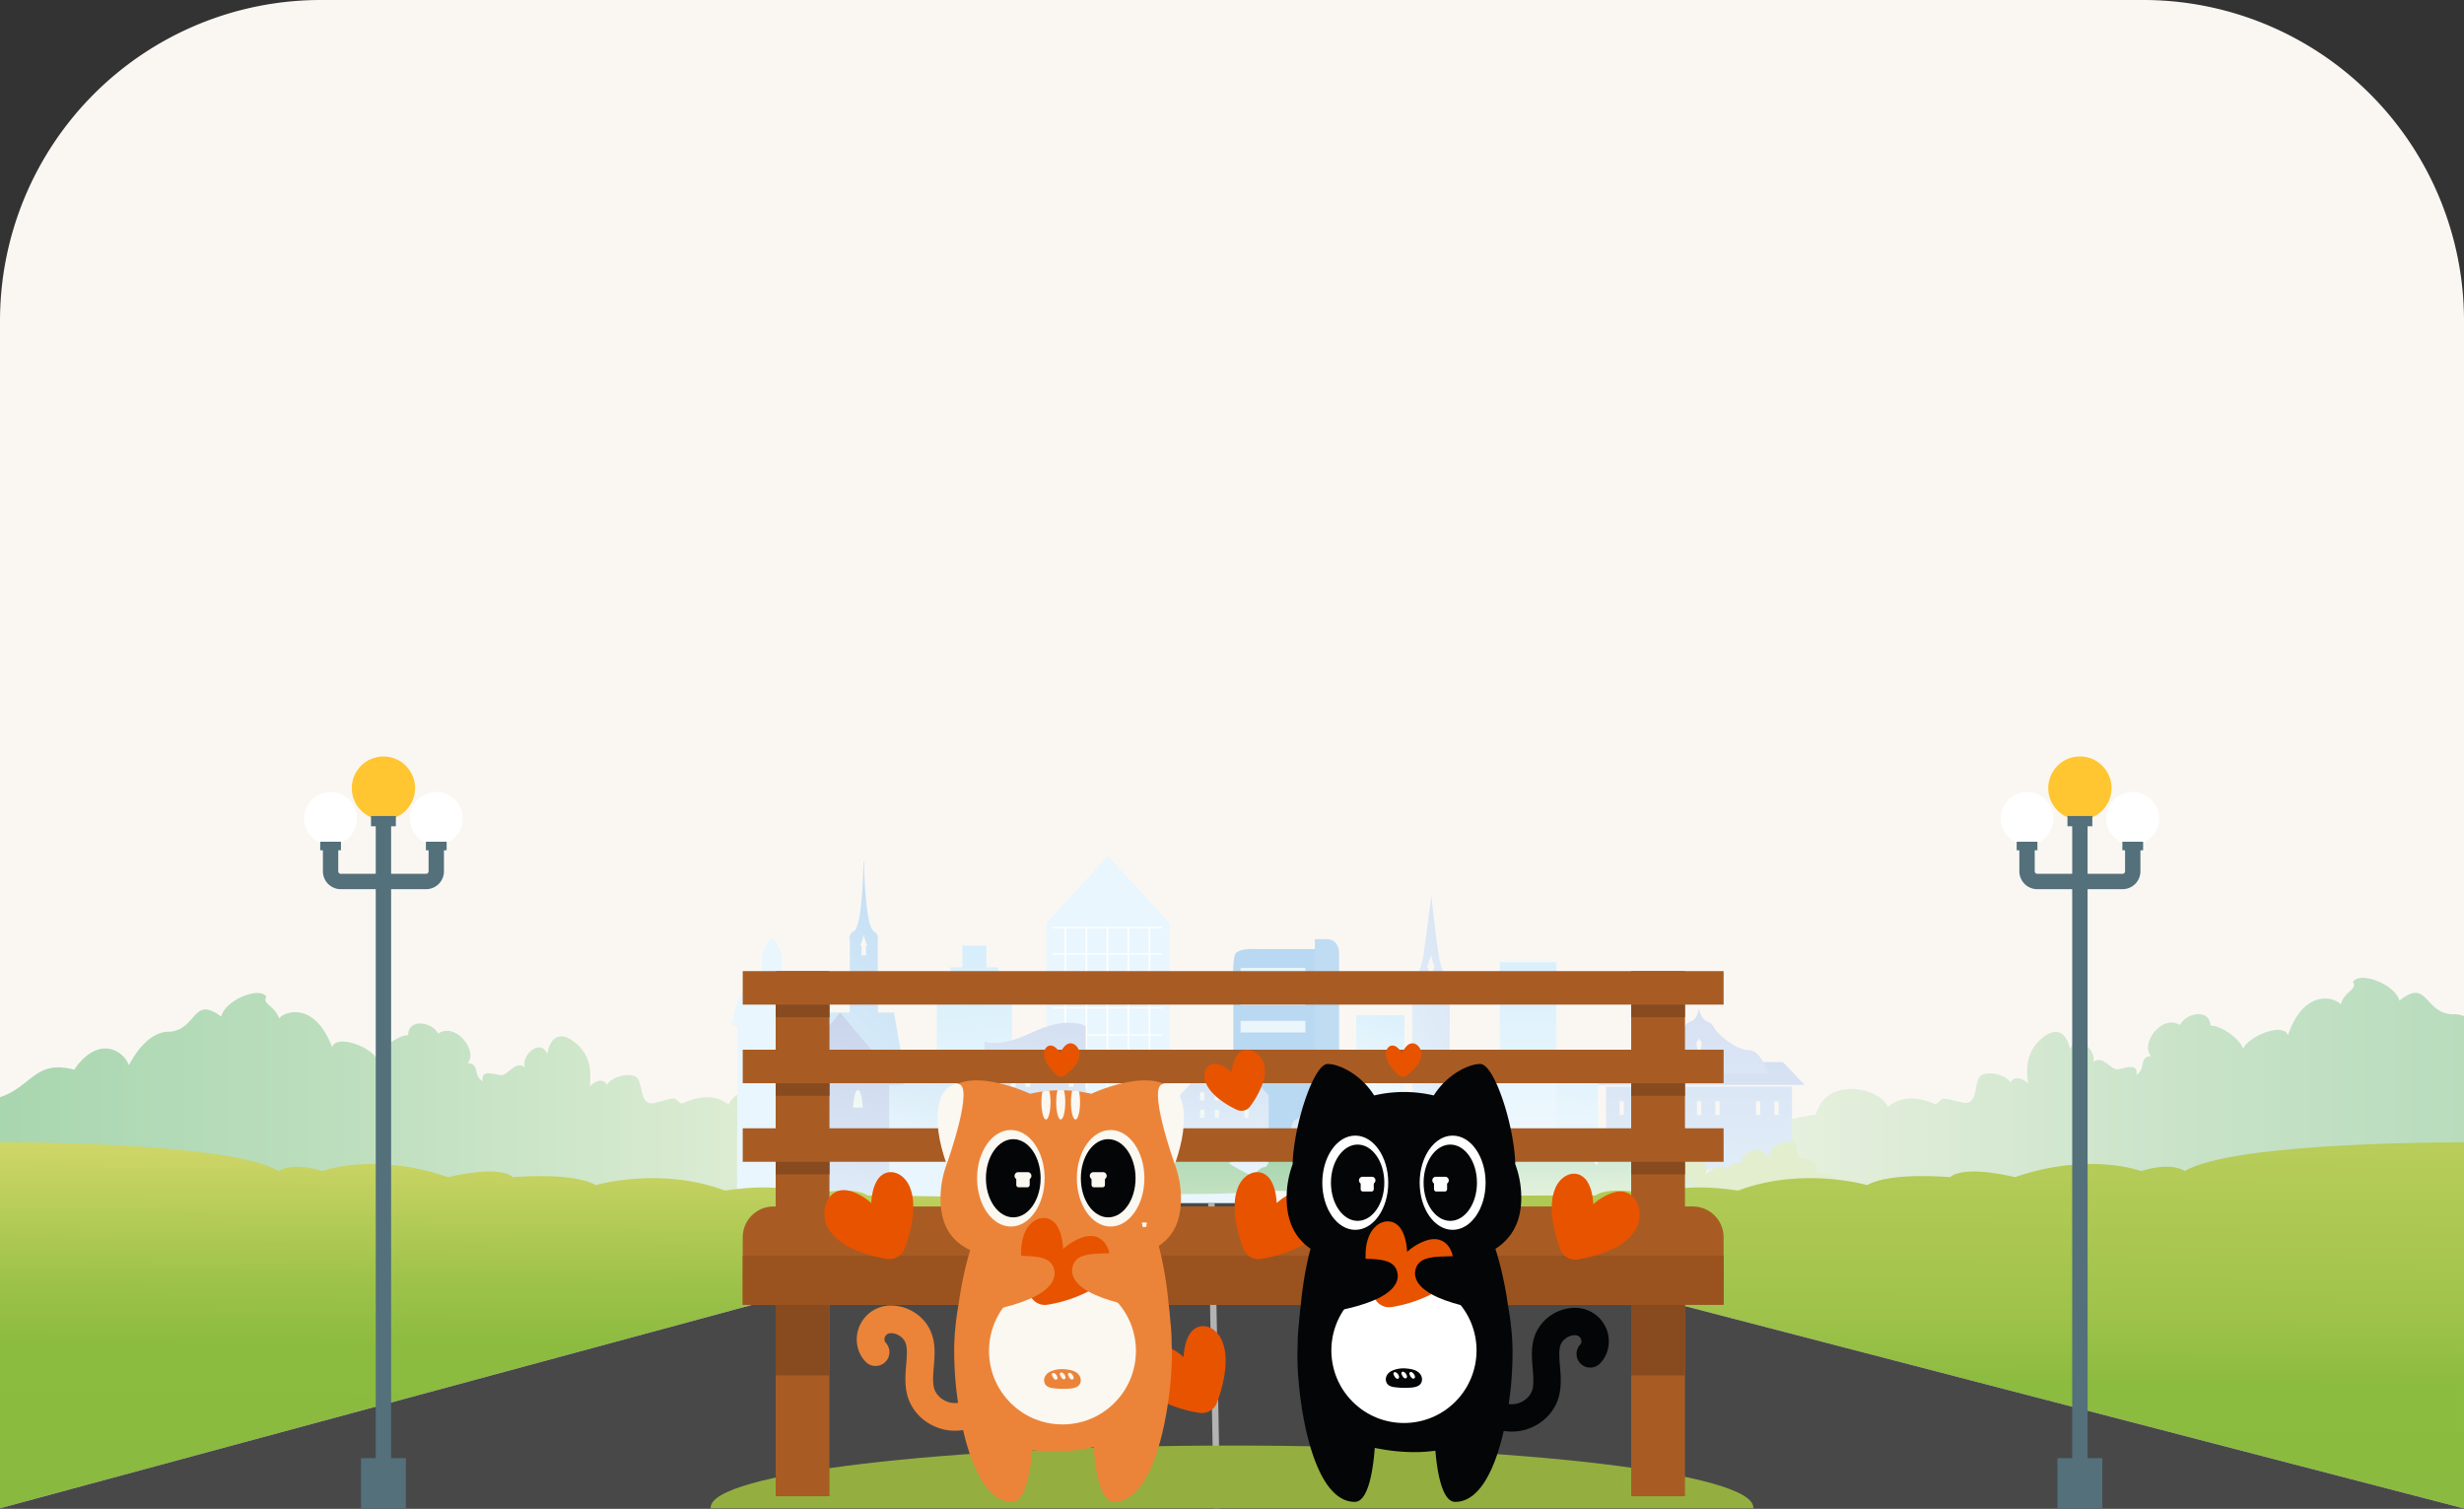 <svg xmlns="http://www.w3.org/2000/svg" xmlns:xlink="http://www.w3.org/1999/xlink" width="1920" height="1175.741" viewBox="0 0 1920 1175.741">
  <rect x="0" y="0" width="1920" height="1175.741" fill="#333333" stroke="none"/>
  <defs>
    <linearGradient id="linear-gradient" y1="0.5" x2="1" y2="0.5" gradientUnits="objectBoundingBox">
      <stop offset="0" stop-color="#e9f2dd"/>
      <stop offset="0.638" stop-color="#bcdebd"/>
      <stop offset="1" stop-color="#a8d6af"/>
    </linearGradient>
    <linearGradient id="linear-gradient-2" x1="1" y1="0.5" x2="0" y2="0.5" xlink:href="#linear-gradient"/>
    <linearGradient id="linear-gradient-3" x1="0.356" y1="1.062" x2="0.917" y2="-0.753" gradientUnits="objectBoundingBox">
      <stop offset="0" stop-color="#e9f6fd"/>
      <stop offset="0.269" stop-color="#e0edf8"/>
      <stop offset="1" stop-color="#ced9ef"/>
    </linearGradient>
    <linearGradient id="linear-gradient-4" x1="0.474" y1="2.479" x2="0.536" y2="-2.271" gradientUnits="objectBoundingBox">
      <stop offset="0" stop-color="#e9f6fd"/>
      <stop offset="0.246" stop-color="#e2eef9"/>
      <stop offset="1" stop-color="#d1daef"/>
    </linearGradient>
    <linearGradient id="linear-gradient-5" x1="0.475" y1="9.016" x2="0.523" y2="-6.24" gradientUnits="objectBoundingBox">
      <stop offset="0" stop-color="#e9f6fd"/>
      <stop offset="0.38" stop-color="#dbe7f5"/>
      <stop offset="1" stop-color="#c9d3eb"/>
    </linearGradient>
    <linearGradient id="linear-gradient-6" x1="0.459" y1="3.995" x2="0.533" y2="-1.375" xlink:href="#linear-gradient-4"/>
    <linearGradient id="linear-gradient-7" x1="5.234" y1="0.598" x2="5.932" y2="0.155" gradientUnits="objectBoundingBox">
      <stop offset="0" stop-color="#e9f6fd"/>
      <stop offset="0.41" stop-color="#d8ebf8"/>
      <stop offset="1" stop-color="#c4def3"/>
    </linearGradient>
    <linearGradient id="linear-gradient-8" x1="0.448" y1="0.905" x2="0.607" y2="-0.397" gradientUnits="objectBoundingBox">
      <stop offset="0" stop-color="#fff"/>
      <stop offset="0.594" stop-color="#daf0fb"/>
      <stop offset="1" stop-color="#c6e9fa"/>
    </linearGradient>
    <linearGradient id="linear-gradient-9" x1="0.429" y1="0.992" x2="0.744" y2="0.048" gradientUnits="objectBoundingBox">
      <stop offset="0" stop-color="#e9f6fd"/>
      <stop offset="0.448" stop-color="#d5e9f8"/>
      <stop offset="1" stop-color="#c1ddf3"/>
    </linearGradient>
    <linearGradient id="linear-gradient-10" x1="53.274" y1="0.971" x2="53.781" y2="-0.803" xlink:href="#linear-gradient-9"/>
    <linearGradient id="linear-gradient-11" x1="0.458" y1="0.906" x2="0.626" y2="-0.726" xlink:href="#linear-gradient-8"/>
    <linearGradient id="linear-gradient-12" x1="0.468" y1="1.023" x2="0.618" y2="-1.462" gradientUnits="objectBoundingBox">
      <stop offset="0" stop-color="#f1f9fd"/>
      <stop offset="0.448" stop-color="#ddf1fc"/>
      <stop offset="1" stop-color="#c9eafb"/>
    </linearGradient>
    <linearGradient id="linear-gradient-13" x1="0.344" y1="1.211" x2="0.866" y2="-1.165" xlink:href="#linear-gradient-8"/>
    <linearGradient id="linear-gradient-14" x1="0.5" y1="0.875" x2="0.5" y2="-0.771" xlink:href="#linear-gradient-12"/>
    <linearGradient id="linear-gradient-15" x1="-19.085" y1="0.672" x2="-18.497" y2="-0.401" gradientUnits="objectBoundingBox">
      <stop offset="0.062" stop-color="#eef8fd"/>
      <stop offset="0.594" stop-color="#cde4f5"/>
      <stop offset="1" stop-color="#b9d8f1"/>
    </linearGradient>
    <linearGradient id="linear-gradient-16" x1="-78.386" y1="0.502" x2="-75.485" y2="0.398" gradientUnits="objectBoundingBox">
      <stop offset="0" stop-color="#eef8fd"/>
      <stop offset="0.52" stop-color="#d3e8f7"/>
      <stop offset="1" stop-color="#bfdcf3"/>
    </linearGradient>
    <linearGradient id="linear-gradient-17" x1="-29.203" y1="5.947" x2="-29.048" y2="-1.542" gradientUnits="objectBoundingBox">
      <stop offset="0.006" stop-color="#eef8fd"/>
      <stop offset="1" stop-color="#e3f4fc"/>
    </linearGradient>
    <linearGradient id="linear-gradient-18" x1="-29.05" y1="-2.269" x2="-29.273" y2="13.002" gradientUnits="objectBoundingBox">
      <stop offset="0" stop-color="#e6f5fc"/>
      <stop offset="1" stop-color="#e6ebf6"/>
    </linearGradient>
    <linearGradient id="linear-gradient-19" x1="-29.05" y1="-2.268" x2="-29.273" y2="12.997" gradientUnits="objectBoundingBox">
      <stop offset="0" stop-color="#ebf7fd"/>
      <stop offset="1" stop-color="#e6ebf6"/>
    </linearGradient>
    <linearGradient id="linear-gradient-20" x1="0.526" y1="1.479" x2="0.459" y2="-1.052" xlink:href="#linear-gradient-8"/>
    <linearGradient id="linear-gradient-21" x1="0.562" y1="8.192" x2="0.456" y2="-4.922" xlink:href="#linear-gradient-8"/>
    <linearGradient id="linear-gradient-22" x1="0.634" y1="11.447" x2="0.425" y2="-5.682" xlink:href="#linear-gradient-8"/>
    <linearGradient id="linear-gradient-23" x1="0.499" y1="0.621" x2="0.619" y2="-0.658" xlink:href="#linear-gradient-9"/>
    <linearGradient id="linear-gradient-24" x1="0.414" y1="1.316" x2="0.538" y2="-0.035" xlink:href="#linear-gradient-5"/>
    <linearGradient id="linear-gradient-25" x1="0.317" y1="5.848" x2="0.718" y2="-4.756" gradientUnits="objectBoundingBox">
      <stop offset="0.006" stop-color="#fffcec"/>
      <stop offset="1" stop-color="#e3f4fc"/>
    </linearGradient>
    <linearGradient id="linear-gradient-26" x1="0.316" y1="5.886" x2="0.715" y2="-4.716" xlink:href="#linear-gradient-25"/>
    <linearGradient id="linear-gradient-27" x1="0.502" y1="0.839" x2="0.49" y2="-0.309" xlink:href="#linear-gradient-4"/>
    <linearGradient id="linear-gradient-28" x1="0.46" y1="-3.073" x2="0.557" y2="5.603" gradientUnits="objectBoundingBox">
      <stop offset="0.006" stop-color="#fffdee"/>
      <stop offset="0.173" stop-color="#fafbf0"/>
      <stop offset="1" stop-color="#e6f5fc"/>
    </linearGradient>
    <linearGradient id="linear-gradient-29" x1="0.459" y1="-3.746" x2="0.55" y2="5.621" xlink:href="#linear-gradient-28"/>
    <linearGradient id="linear-gradient-30" x1="0.459" y1="-3.737" x2="0.55" y2="5.63" xlink:href="#linear-gradient-28"/>
    <linearGradient id="linear-gradient-31" x1="0.459" y1="-3.764" x2="0.549" y2="5.602" xlink:href="#linear-gradient-28"/>
    <linearGradient id="linear-gradient-32" x1="0.459" y1="-3.755" x2="0.549" y2="5.611" xlink:href="#linear-gradient-28"/>
    <linearGradient id="linear-gradient-33" x1="0.474" y1="-5.098" x2="0.524" y2="5.695" xlink:href="#linear-gradient-28"/>
    <linearGradient id="linear-gradient-34" x1="0.474" y1="-5.09" x2="0.524" y2="5.696" xlink:href="#linear-gradient-28"/>
    <linearGradient id="linear-gradient-35" x1="0.474" y1="-5.104" x2="0.524" y2="5.683" xlink:href="#linear-gradient-28"/>
    <linearGradient id="linear-gradient-36" x1="0.453" y1="1.411" x2="0.581" y2="-0.9" xlink:href="#linear-gradient-5"/>
    <linearGradient id="linear-gradient-37" x1="0.611" y1="-3.397" x2="0.378" y2="4.776" gradientUnits="objectBoundingBox">
      <stop offset="0.006" stop-color="#fffdee"/>
      <stop offset="0.075" stop-color="#fdfcef"/>
      <stop offset="1" stop-color="#e9f6fd"/>
    </linearGradient>
    <linearGradient id="linear-gradient-38" x1="0.612" y1="-3.428" x2="0.379" y2="4.746" xlink:href="#linear-gradient-37"/>
    <linearGradient id="linear-gradient-39" x1="0.612" y1="-3.442" x2="0.38" y2="4.731" xlink:href="#linear-gradient-37"/>
    <linearGradient id="linear-gradient-40" x1="0.613" y1="-3.472" x2="0.38" y2="4.701" xlink:href="#linear-gradient-37"/>
    <linearGradient id="linear-gradient-41" x1="0.56" y1="-4.088" x2="0.421" y2="6.55" xlink:href="#linear-gradient-37"/>
    <linearGradient id="linear-gradient-42" x1="0.56" y1="-4.109" x2="0.421" y2="6.53" xlink:href="#linear-gradient-37"/>
    <linearGradient id="linear-gradient-43" x1="0.56" y1="-4.116" x2="0.421" y2="6.523" xlink:href="#linear-gradient-37"/>
    <linearGradient id="linear-gradient-44" x1="0.561" y1="-4.123" x2="0.421" y2="6.515" xlink:href="#linear-gradient-37"/>
    <linearGradient id="linear-gradient-45" x1="0.585" y1="-5.999" x2="0.446" y2="4.639" xlink:href="#linear-gradient-37"/>
    <linearGradient id="linear-gradient-46" x1="0.585" y1="-6.004" x2="0.446" y2="4.631" xlink:href="#linear-gradient-37"/>
    <linearGradient id="linear-gradient-47" x1="0.585" y1="-6.02" x2="0.446" y2="4.618" xlink:href="#linear-gradient-37"/>
    <linearGradient id="linear-gradient-48" x1="0.5" y1="1.103" x2="0.5" y2="-1.012" xlink:href="#linear-gradient-5"/>
    <linearGradient id="linear-gradient-49" x1="0.236" y1="8.551" x2="0.746" y2="-6.051" gradientUnits="objectBoundingBox">
      <stop offset="0.006" stop-color="#fffcec"/>
      <stop offset="1" stop-color="#e9f6fd"/>
    </linearGradient>
    <linearGradient id="linear-gradient-50" x1="0.486" y1="-0.349" x2="0.523" y2="-2.358" gradientUnits="objectBoundingBox">
      <stop offset="0" stop-color="#e2eece"/>
      <stop offset="0.628" stop-color="#b7dcb2"/>
      <stop offset="1" stop-color="#a3d4a6"/>
    </linearGradient>
    <linearGradient id="linear-gradient-51" x1="0.495" y1="2.179" x2="0.528" y2="-0.05" xlink:href="#linear-gradient"/>
    <linearGradient id="linear-gradient-52" x1="36.321" y1="2.097" x2="36.354" y2="0.08" gradientUnits="objectBoundingBox">
      <stop offset="0" stop-color="#fffce2"/>
      <stop offset="0.039" stop-color="#fbfae1"/>
      <stop offset="0.684" stop-color="#c7e6d4"/>
      <stop offset="1" stop-color="#b3ded0"/>
    </linearGradient>
    <linearGradient id="linear-gradient-53" x1="2.582" y1="2.247" x2="2.632" y2="0.539" xlink:href="#linear-gradient"/>
    <linearGradient id="linear-gradient-54" x1="0.509" y1="-0.494" x2="0.475" y2="1.723" gradientUnits="objectBoundingBox">
      <stop offset="0.085" stop-color="#ffea85"/>
      <stop offset="0.229" stop-color="#cfd668"/>
      <stop offset="0.396" stop-color="#9ec24a"/>
      <stop offset="0.479" stop-color="#8bbb3f"/>
      <stop offset="0.698" stop-color="#89ba3f"/>
      <stop offset="0.777" stop-color="#82b83f"/>
      <stop offset="0.834" stop-color="#76b541"/>
      <stop offset="0.879" stop-color="#65b143"/>
      <stop offset="0.918" stop-color="#4fac45"/>
      <stop offset="0.953" stop-color="#34a548"/>
      <stop offset="0.983" stop-color="#149e4b"/>
      <stop offset="1" stop-color="#00994e"/>
    </linearGradient>
    <linearGradient id="linear-gradient-55" x1="-3.177" y1="-0.451" x2="-3.209" y2="1.767" gradientUnits="objectBoundingBox">
      <stop offset="0" stop-color="#cfd668"/>
      <stop offset="0.396" stop-color="#9ec24a"/>
      <stop offset="0.479" stop-color="#8bbb3f"/>
      <stop offset="0.698" stop-color="#89ba3f"/>
      <stop offset="0.777" stop-color="#82b83f"/>
      <stop offset="0.834" stop-color="#76b541"/>
      <stop offset="0.879" stop-color="#65b143"/>
      <stop offset="0.918" stop-color="#4fac45"/>
      <stop offset="0.953" stop-color="#34a548"/>
      <stop offset="0.983" stop-color="#149e4b"/>
      <stop offset="1" stop-color="#00994e"/>
    </linearGradient>
  </defs>
  <g id="그룹_962" data-name="그룹 962" transform="translate(-1075.791 1727.859)">
    <path id="사각형_684" data-name="사각형 684" d="M250,0H1670a250,250,0,0,1,250,250v925.241a0,0,0,0,1,0,0H0a0,0,0,0,1,0,0V250A250,250,0,0,1,250,0Z" transform="translate(1075.791 -1727.859)" fill="#faf7f3"/>
    <g id="그룹_960" data-name="그룹 960" transform="translate(-617.904 -1227.326)">
      <path id="패스_714" data-name="패스 714" d="M2835.2,234.64a20.2,20.2,0,0,0-9.415-1.421c-21.859-1.441-18.771-28.433-40.919-10.646-3.282-12.7-30.691-23.214-36.214-14.619,3.691,6.074-6.033,6.786-9.546,17.439-5.182-5.726-28.747-12.111-41.1,24.2-3.837-10.725-31.753,1.325-34.979,10.715-1.9-7.774-17.332-18.509-25.368-18.266-.583-13.569-19.342-9.946-23.775-.41-14.4-8.965-31.239,15.141-22.534,24.123-9.909.783-3.675,10-11.444,14.664,1.888-11.248-12.534-3.4-15.817-4.381-6.037-1.8-10.935-10.89-17.832-5.649,3.133-8.748-12.8-23.051-17.945-9.983-4.809-20.322-17.658-13.791-25.512-5.083-8.777,9.758-8.693,20.661-7.367,31.773-3.8-4.053-11.184-6.363-13.42-.605-2.918-4.893-13.808-9.1-21.676-6.319s-2.788,19.433-12.04,22c-3,.85-14.592-3.46-18.869-3.173-2.562.175-4.629,5.014-6.758,4.1-13.011-5.679-27.3-6.326-36.3,2.365-5.916-14.78-47.947-24.625-56.2,5.911-51.765,6.872-18.839,19.205-84.912,12.773l2.179,66.327c132.19-1.495,267.7-22.7,321.381-23.258,106.815-1.1,191.876-1.455,266.373-3.5Z" transform="translate(778.494 56.572)" opacity="0.8" fill="url(#linear-gradient)"/>
      <path id="패스_715" data-name="패스 715" d="M1693.7,366.655c105.077,4.668,219.356.732,389.9-3.109,52.914-1.191,187.125,15.318,317.431,12.514V310.632c-64.9,8.478-32.851-4.742-84.084-9.837-9.116-29.821-50.21-18.761-55.563-4.006-9.146-8.273-23.2-7.171-35.838-1.154-2.071.971-4.263-3.731-6.793-3.82-4.228-.141-15.509,4.48-18.491,3.739-9.2-2.231-4.73-18.813-12.578-21.289s-18.434,2.014-21.15,6.927c-2.4-5.6-9.6-3.084-13.208,1.033.949-10.994.677-21.741-8.285-31.069-8.021-8.325-20.9-14.347-24.974,5.834-5.5-12.711-20.732,1.9-17.362,10.418-6.963-4.942-11.5,4.179-17.387,6.146-3.205,1.065-17.668-6.2-15.447,4.826-7.8-4.344-1.959-13.628-11.748-14.078,8.291-9.136-9.083-32.342-22.988-23.043-4.675-9.252-23.278-12.212-23.409,1.176-7.927.022-22.783,11.1-24.407,18.82-3.479-9.15-31.378-20.12-34.815-9.425-13.347-35.384-36.357-28.331-41.277-22.522-3.808-10.381-13.411-10.769-9.971-16.875-5.721-8.291-32.392,2.963-35.211,15.58-22.4-16.811-18.481,9.687-39.975,11.814-6.455-.516-19.537,2.77-32,26.08-3.435-10.856-23.453-24.452-42.538,3.472-30.55-8.115-33.011,13.183-57.834,21.471Z" transform="translate(0 63.577)" fill="url(#linear-gradient-2)"/>
      <g id="그룹_534" data-name="그룹 534" transform="translate(2263.731 166.372)">
        <g id="그룹_519" data-name="그룹 519" transform="translate(528.75 29.559)">
          <path id="패스_716" data-name="패스 716" d="M2178.025,246.507s-7.794-1.357-10.759-23.69c-2.993-22.351-5.3-44.482-5.3-44.482l-.27,4.992s-2.305,17.14-5.285,39.491c-2.98,22.334-10.771,23.69-10.771,23.69s-.543,2.019,1.085,2.315c.971.168.284,148.328.284,148.328h29.858s-1.019-148.16-.027-148.328C2178.47,248.526,2178.025,246.507,2178.025,246.507Zm-14.3-10.109v7.955h-1.939l-.032.02h-1.945v-7.959s-1.023-1.1-1.055-1.811a6.942,6.942,0,0,0,1.313-2.75l1.663-5.676.072-.007,1.67,5.666a6.883,6.883,0,0,0,1.307,2.763C2164.763,235.276,2163.729,236.4,2163.729,236.4Z" transform="translate(-2145.554 -178.334)" fill="url(#linear-gradient-3)"/>
        </g>
        <g id="그룹_522" data-name="그룹 522" transform="translate(671.723 119.041)">
          <g id="그룹_520" data-name="그룹 520" transform="translate(9.696 60.7)">
            <path id="패스_717" data-name="패스 717" d="M2207.337,239.109V303.3h144.931V239.109Zm13.829,22.139h-3.285V250.617h3.285Zm14.337,0h-3.272V250.617h3.272Zm31.647,0h-3.287V250.617h3.287Zm14.345,0H2278.2V250.617h3.292Zm14.337,0h-3.286V250.617h3.286Zm31.648,0h-3.287V250.617h3.287Zm14.344,0h-3.292V250.617h3.292Z" transform="translate(-2207.337 -239.109)" fill="url(#linear-gradient-4)"/>
          </g>
          <path id="패스_718" data-name="패스 718" d="M2203.413,249.214H2367.92l-17.071-17.831H2220.131Z" transform="translate(-2203.413 -189.775)" fill="url(#linear-gradient-5)"/>
          <g id="그룹_521" data-name="그룹 521" transform="translate(28.462)">
            <path id="패스_719" data-name="패스 719" d="M2306.95,246.778c-7.48,0-22.124-9.4-27.217-18.449-3.22-5.728-8.142-1.226-11.216-13.784-2.654,12.558-7.757,8.056-10.979,13.784-8.017,14.241-16.831,18.449-27.212,18.449s-15.4,18.422-15.4,18.422h107.4S2317.332,246.778,2306.95,246.778Zm-37.081,6.032h-2.481l.228-6.573s-1.762-4.418-.46-6.222a15.011,15.011,0,0,0,1.362-2.081h.218a7.508,7.508,0,0,0,1.361,2.081c1.389,1.75-.459,6.222-.459,6.222Z" transform="translate(-2214.931 -214.545)" fill="url(#linear-gradient-6)"/>
          </g>
        </g>
        <g id="그룹_524" data-name="그룹 524" transform="translate(245.392)">
          <path id="패스_720" data-name="패스 720" d="M2126.921,422.564h-96.034V218.707l47.84-52.335,48.194,52.335Z" transform="translate(-2030.887 -166.372)" fill="url(#linear-gradient-7)"/>
          <g id="그룹_523" data-name="그룹 523" transform="translate(4.832 55.383)">
            <rect id="사각형_525" data-name="사각형 525" width="85.341" height="0.953" transform="translate(0 104.672)" fill="#fff"/>
            <rect id="사각형_526" data-name="사각형 526" width="85.341" height="0.948" transform="translate(0 83.622)" fill="#fff"/>
            <rect id="사각형_527" data-name="사각형 527" width="85.341" height="0.951" transform="translate(0 62.617)" fill="#fff"/>
            <rect id="사각형_528" data-name="사각형 528" width="85.341" height="0.963" transform="translate(0 41.623)" fill="#fff"/>
            <rect id="사각형_529" data-name="사각형 529" width="85.341" height="0.951" transform="translate(0 20.57)" fill="#fff"/>
            <rect id="사각형_530" data-name="사각형 530" width="85.341" height="0.961" fill="#fff"/>
            <rect id="사각형_531" data-name="사각형 531" width="1.25" height="126.104" transform="translate(74.804 0.046)" fill="#fff"/>
            <rect id="사각형_532" data-name="사각형 532" width="1.245" height="126.104" transform="translate(58.431 0.046)" fill="#fff"/>
            <rect id="사각형_533" data-name="사각형 533" width="1.25" height="126.104" transform="translate(42.039 0.046)" fill="#fff"/>
            <rect id="사각형_534" data-name="사각형 534" width="1.251" height="126.104" transform="translate(25.646 0.046)" fill="#fff"/>
            <rect id="사각형_535" data-name="사각형 535" width="1.244" height="126.104" transform="translate(9.274 0.046)" fill="#fff"/>
          </g>
        </g>
        <g id="그룹_525" data-name="그룹 525" transform="translate(0 4.255)">
          <path id="패스_721" data-name="패스 721" d="M1996.547,302.951h56.891l.269-7.618L2014.865,237.2l-18.317-.215Z" transform="translate(-1836.012 -66.746)" fill="url(#linear-gradient-8)"/>
          <path id="패스_722" data-name="패스 722" d="M2028.391,317.584l-5.58-31.712h-12.484l-.22-55.98a6.339,6.339,0,0,0-3-7.3c-7.028-4.473-7.658-54.5-7.658-54.5h-.393s-.583,50.922-7.628,54.5a5.792,5.792,0,0,0-3,7.3l-.2,55.98h-20.851l-5.121,34.1-6.647.143V441.67l104.8,0V317.584Zm-27.481-83.143v6.907h-1.675l-.032.015h-1.683v-6.907s-.9-.961-.917-1.577a6.141,6.141,0,0,0,1.125-2.385l1.456-4.927.059-.007,1.453,4.918a5.9,5.9,0,0,0,1.132,2.4C2001.814,233.465,2000.91,234.441,2000.91,234.441Z" transform="translate(-1896.232 -168.094)" fill="url(#linear-gradient-9)"/>
          <path id="패스_723" data-name="패스 723" d="M1935.812,409.172l.321-147.649s-5.933-2.456-4.25-3.306c1.663-.83.21-24.669,22.378-37.642,1.938-7.154.2-13.809,1.46-16.312s3.831-11.9,7.2-11.758h.171c3.36-.143,5.94,9.247,7.206,11.758s-.492,9.158,1.453,16.312c22.161,12.973,20.708,36.812,22.383,37.642,1.666.85-4.191,3.306-4.191,3.306l.166,147.614Z" transform="translate(-1931.582 -132.185)" fill="url(#linear-gradient-10)"/>
        </g>
        <rect id="사각형_536" data-name="사각형 536" width="37.571" height="123.032" transform="translate(486.726 124.06)" fill="url(#linear-gradient-11)"/>
        <rect id="사각형_537" data-name="사각형 537" width="39.707" height="88.74" transform="translate(635.521 153.928)" fill="url(#linear-gradient-12)"/>
        <rect id="사각형_538" data-name="사각형 538" width="30.848" height="92.797" transform="translate(567.802 156.795)" fill="url(#linear-gradient-13)"/>
        <rect id="사각형_539" data-name="사각형 539" width="44.12" height="169.404" transform="translate(598.649 82.801)" fill="url(#linear-gradient-14)"/>
        <g id="그룹_526" data-name="그룹 526" transform="translate(390.852 64.841)">
          <path id="패스_724" data-name="패스 724" d="M2089.926,221.226V377.2h76.5V195.8H2107.72s-14.565-1.055-16.549,4.421C2089.063,206.017,2089.926,221.226,2089.926,221.226Z" transform="translate(-2089.751 -188.036)" fill="url(#linear-gradient-15)"/>
          <path id="패스_725" data-name="패스 725" d="M2134.414,203.236c.163,5.427,0,181.706,0,181.706h-18.9V192.694s4.216-.185,10.109,0S2134.251,197.8,2134.414,203.236Z" transform="translate(-2051.85 -192.612)" fill="url(#linear-gradient-16)"/>
          <rect id="사각형_540" data-name="사각형 540" width="50.544" height="9.052" transform="translate(5.784 22.384)" fill="url(#linear-gradient-17)"/>
          <rect id="사각형_541" data-name="사각형 541" width="50.544" height="9.059" transform="translate(5.784 42.575)" fill="url(#linear-gradient-18)"/>
          <rect id="사각형_542" data-name="사각형 542" width="50.544" height="9.071" transform="translate(5.784 63.676)" fill="url(#linear-gradient-19)"/>
        </g>
        <g id="그룹_527" data-name="그룹 527" transform="translate(159.901 69.876)">
          <rect id="사각형_543" data-name="사각형 543" width="58.62" height="154.066" transform="translate(0 36.193)" fill="url(#linear-gradient-20)"/>
          <rect id="사각형_544" data-name="사각형 544" width="37.127" height="29.738" transform="translate(10.746 16.986)" fill="url(#linear-gradient-21)"/>
          <rect id="사각형_545" data-name="사각형 545" width="18.717" height="22.754" transform="translate(19.955)" fill="url(#linear-gradient-22)"/>
        </g>
        <path id="패스_726" data-name="패스 726" d="M2032.04,349.648H1980.7V253.637l16.262-25.556h20.065l15.011,25.556Z" transform="translate(-1859.322 -75.591)" fill="url(#linear-gradient-23)"/>
        <g id="그룹_528" data-name="그룹 528" transform="translate(36.114 122.075)">
          <path id="패스_727" data-name="패스 727" d="M2032.94,362.483h-76.093V272.141c-1.119-.279-8.738-.4-10.65-.6,2.241-6.109,5.273-11.073,9.635-13.332,7.236-3.751,38.987-42.439,38.987-42.439s31.689,40,39.019,42.439c4.886,1.624,8.1,6.959,10.406,13.707-1.579.109-10.112.173-11.3.358Z" transform="translate(-1946.197 -215.773)" fill="url(#linear-gradient-24)"/>
          <path id="패스_728" data-name="패스 728" d="M1966.2,253.838s-.6-9.573-2.553-12.86a1.442,1.442,0,0,0-2.523,0c-1.977,3.287-2.553,12.86-2.553,12.86Z" transform="translate(-1927.997 -179.787)" fill="url(#linear-gradient-25)"/>
          <path id="패스_729" data-name="패스 729" d="M1977.53,253.838s-.6-9.573-2.562-12.86a1.44,1.44,0,0,0-2.521,0c-1.977,3.287-2.567,12.86-2.567,12.86Z" transform="translate(-1911.357 -179.787)" fill="url(#linear-gradient-26)"/>
        </g>
        <g id="그룹_530" data-name="그룹 530" transform="translate(349.378 156.377)">
          <path id="패스_730" data-name="패스 730" d="M2130.849,247.2l11.308,12.674V347.93h-69.19V259.877l11.258-12.616,9.227-17.607h28.22Z" transform="translate(-2072.967 -229.654)" fill="url(#linear-gradient-27)"/>
          <g id="그룹_529" data-name="그룹 529" transform="translate(15.698 12.889)">
            <rect id="사각형_546" data-name="사각형 546" width="3.263" height="6.267" transform="translate(22.468)" fill="url(#linear-gradient-28)"/>
            <rect id="사각형_547" data-name="사각형 547" width="3.254" height="6.267" transform="translate(11.525 14.991)" fill="url(#linear-gradient-29)"/>
            <rect id="사각형_548" data-name="사각형 548" width="3.254" height="6.267" transform="translate(0 14.991)" fill="url(#linear-gradient-30)"/>
            <rect id="사각형_549" data-name="사각형 549" width="3.253" height="6.267" transform="translate(34.592 14.991)" fill="url(#linear-gradient-31)"/>
            <rect id="사각형_550" data-name="사각형 550" width="3.26" height="6.267" transform="translate(23.059 14.991)" fill="url(#linear-gradient-32)"/>
            <rect id="사각형_551" data-name="사각형 551" width="3.254" height="6.265" transform="translate(11.525 28.563)" fill="url(#linear-gradient-33)"/>
            <rect id="사각형_552" data-name="사각형 552" width="3.254" height="6.265" transform="translate(0 28.563)" fill="url(#linear-gradient-34)"/>
            <rect id="사각형_553" data-name="사각형 553" width="3.253" height="6.265" transform="translate(34.592 28.563)" fill="url(#linear-gradient-35)"/>
          </g>
        </g>
        <g id="그룹_532" data-name="그룹 532" transform="translate(197.124 129.942)">
          <path id="패스_731" data-name="패스 731" d="M2090.108,221.728s-12.778-9-43.113,5.449c-24.973,11.906-35.641,6.37-35.641,6.37V349.931h78.754Z" transform="translate(-2011.354 -218.956)" fill="url(#linear-gradient-36)"/>
          <g id="그룹_531" data-name="그룹 531" transform="translate(9.306 24.143)">
            <rect id="사각형_554" data-name="사각형 554" width="3.726" height="8.914" transform="translate(56.315)" fill="url(#linear-gradient-37)"/>
            <rect id="사각형_555" data-name="사각형 555" width="3.733" height="8.914" transform="translate(33.787)" fill="url(#linear-gradient-38)"/>
            <rect id="사각형_556" data-name="사각형 556" width="3.732" height="8.914" transform="translate(22.53)" fill="url(#linear-gradient-39)"/>
            <rect id="사각형_557" data-name="사각형 557" width="3.733" height="8.914" fill="url(#linear-gradient-40)"/>
            <rect id="사각형_558" data-name="사각형 558" width="3.726" height="8.912" transform="translate(56.315 16.967)" fill="url(#linear-gradient-41)"/>
            <rect id="사각형_559" data-name="사각형 559" width="3.732" height="8.912" transform="translate(22.53 16.967)" fill="url(#linear-gradient-42)"/>
            <rect id="사각형_560" data-name="사각형 560" width="3.733" height="8.912" transform="translate(11.265 16.967)" fill="url(#linear-gradient-43)"/>
            <rect id="사각형_561" data-name="사각형 561" width="3.733" height="8.912" transform="translate(0 16.967)" fill="url(#linear-gradient-44)"/>
            <rect id="사각형_562" data-name="사각형 562" width="3.733" height="8.91" transform="translate(45.051 33.934)" fill="url(#linear-gradient-45)"/>
            <rect id="사각형_563" data-name="사각형 563" width="3.733" height="8.91" transform="translate(33.787 33.934)" fill="url(#linear-gradient-46)"/>
            <rect id="사각형_564" data-name="사각형 564" width="3.733" height="8.91" transform="translate(11.265 33.934)" fill="url(#linear-gradient-47)"/>
          </g>
        </g>
        <g id="그룹_533" data-name="그룹 533" transform="translate(435.3 186.599)">
          <path id="패스_732" data-name="패스 732" d="M2156.792,303.661h-43.027V270.6c-.638-.156-4.947-.215-6.027-.316.9-3.739,1.579-8.209,4.048-9.412,2.856-1.391,13.855-12.237,19.405-18.007,1.2-1.248,2.79-.917,4.216-.927s2.686-.368,3.9.927c5.54,5.936,16.633,17.028,19.514,17.928,2.763.862,3.608,5.753,4.362,9.684-.89.059-5.718.091-6.39.193Z" transform="translate(-2107.738 -241.884)" fill="url(#linear-gradient-48)"/>
          <path id="패스_733" data-name="패스 733" d="M2122.866,253.7s-.388-4.478-1.675-6.012a1.141,1.141,0,0,0-1.646,0c-1.3,1.535-1.675,6.012-1.675,6.012Z" transform="translate(-2092.832 -233.86)" fill="url(#linear-gradient-49)"/>
        </g>
        <path id="패스_734" data-name="패스 734" d="M2379.828,304.924c2.424-5.876.175-17.164-8.305-22.467-25.03-2.019,1.334-8.612-24.847-13.813-4.542-6.01,1.683-13.109-10.443-11.931-5.8.568-13.626,4.964-13.656,12.756-4.851-12.5-18.985-5.778-21.059,3-5.372-.091-10.616,3.064-11.508,5.738-1.083-6.791-13.641.761-16.739,3.9,7.084-8.894-7.364-12.553-14.2-10.678,2.189-4.433-3.573-8.659-9.442-5.834-9.121,4.409-6.307,8.444-10.06,12-5.191-.593-21.839,8.871-24.637,19.922Z" transform="translate(-1514.745 -33.661)" fill="url(#linear-gradient-50)"/>
        <path id="패스_735" data-name="패스 735" d="M2020.893,300.94c.778-7.391,28.907-29.527,36.11-20.471,2.031-14.607,22.882-18.9,25.875-9.941,2.4-1.806,12.239-2.073,13.688,6.7,8.656-12.521,11.291-6.091,14.715-13.922,2.953-6.729,11.207-9.039,18.089-4.693,5.088-13.282,19.176.24,15.58,12.9,4.8-3.277,13.02-7.841,13.577-3.941.773,5.431,5.763-6.121,14.93-6.205,21.068-.208,21.188,15.872,14.13,16.591,6.212,5.968,32.594,13.285,20.408,21.207C2213.434,304.98,2020.893,300.94,2020.893,300.94Z" transform="translate(-1800.197 -38.724)" fill="url(#linear-gradient-51)"/>
        <path id="패스_736" data-name="패스 736" d="M2341.108,295.817c-.9-7.045-35.026-25.124-41.69-16.317-2.283-13.9-22.3-17.53-24.965-8.913-2.333-1.673-11.738-1.7-12.922,6.709-8.553-11.772-10.932-5.567-14.377-12.968-2.978-6.37-10.917-8.382-17.392-4.072-5.169-12.573-18.318.657-14.6,12.674-4.66-3.025-12.61-7.2-13.055-3.464-.618,5.224-7.54-5.948-16.314-5.824-20.125.282-19.791,16.26-13.035,16.779-5.8,5.842-12.2,16.3-.386,23.6C2167.307,309.7,2341.108,295.817,2341.108,295.817Z" transform="translate(-1587.131 -35.745)" fill="url(#linear-gradient-52)"/>
        <path id="패스_737" data-name="패스 737" d="M2278.261,301.783c-4.349-5.034-11.251-19.092-25.161-20.705s-1.8-14.11-27.264-17.607c-4.4-5.048,1.658-11.488-10.137-9.971-5.652.724-15.345,6.062-15.373,12.845-4.7-10.7-20.13-.121-22.161,7.6-5.219.141-10.329,3.091-11.194,5.459-1.038-5.869-22.312,1.315-25.336,4.174,6.9-8.021-7.144-10.646-13.794-8.743,2.138-3.946-3.472-7.4-9.192-4.7-8.869,4.189-6.124,7.594-9.8,10.843-5.051-.3-12.2,8.5-14.938,18.227Z" transform="translate(-1692.775 -38.529)" fill="url(#linear-gradient-53)"/>
      </g>
    </g>
    <g id="그룹_957" data-name="그룹 957" transform="translate(156.791 -1406.857)">
      <path id="패스_711" data-name="패스 711" d="M1800.983,616.455c-69.3-4.936-206.038-5.937-206.038-5.937-11.616-8.566-47.762,0-47.762,0-19.363-11.419-63.257-3.808-63.257-3.808-50.342-19.03-100.7-4.282-100.7-4.282-18.072-10.468-64.574-6.186-64.574-6.186-11.616-9.993-50.407,0-50.407,0-58.085-19.985-98.23-4.758-98.23-4.758-24.526-7.613-33.821,0-33.821,0C1097.469,568.167,919,569.119,919,569.119v285.12l879.264-237.784Z" transform="translate(0 0)" fill="url(#linear-gradient-54)"/>
      <path id="패스_712" data-name="패스 712" d="M2254.357,569.119s-178.87-.951-217.6,22.365c0,0-9.494-7.613-34.02,0,0,0-40.246-15.228-98.333,4.758,0,0-38.839-9.993-50.458,0,0,0-46.527-4.282-64.6,6.186,0,0-50.371-14.748-100.713,4.282,0,0-43.9-7.611-63.26,3.808,0,0-36.153-8.566-47.772,0,0,0-188.539-.8-241.008,5.937h1.718l913.751,237.351,2.285.434Z" transform="translate(584.643 0)" fill="url(#linear-gradient-55)"/>
      <path id="패스_713" data-name="패스 713" d="M2836.715,831.352,1922.964,594h-124.7L919,831.784H2838.381Z" transform="translate(0 22.455)" fill="#484848"/>
      <line id="선_15" data-name="선 15" x2="4.328" y2="237.784" transform="translate(1862.949 616.455)" fill="none" stroke="#b3b3b3" stroke-miterlimit="10" stroke-width="5"/>
    </g>
    <path id="빼기_1" data-name="빼기 1" d="M838.992,48.855H26.591c-.019-.193-.027-.377-.027-.564,0-3.277,2.777-6.551,8.253-9.733,5.337-3.1,13.3-6.151,23.67-9.065,10.182-2.862,22.783-5.621,37.454-8.2,14.532-2.557,31.222-4.962,49.6-7.147s38.608-4.169,60.121-5.9C227.38,6.5,250.6,5,274.669,3.795,324.751,1.277,377.952,0,432.793,0s108.04,1.277,158.121,3.795C614.987,5,638.2,6.5,659.917,8.247c21.512,1.728,41.739,3.712,60.12,5.9s35.072,4.59,49.6,7.147c14.671,2.581,27.272,5.341,37.454,8.2,10.369,2.914,18.333,5.964,23.67,9.065,5.476,3.181,8.253,6.456,8.253,9.733,0,.191-.009.375-.027.563Z" transform="translate(1603 -601.473)" fill="#94af3f" stroke="rgba(0,0,0,0)" stroke-miterlimit="10" stroke-width="1"/>
    <g id="그룹_470" data-name="그룹 470" transform="translate(1654.548 -787.772)">
      <g id="그룹_469" data-name="그룹 469">
        <g id="그룹_468" data-name="그룹 468">
          <path id="패스_710" data-name="패스 710" d="M845.327,330.036V382.67h764.32V330.036a24.02,24.02,0,0,0-23.948-23.952H869.279A24.021,24.021,0,0,0,845.327,330.036Z" transform="translate(-845.327 -306.085)" fill="#a85c24"/>
        </g>
      </g>
    </g>
    <g id="그룹_480" data-name="그룹 480" transform="translate(1654.54 -971.174)">
      <g id="그룹_473" data-name="그룹 473">
        <g id="그룹_472" data-name="그룹 472">
          <g id="그룹_471" data-name="그룹 471">
            <rect id="사각형_511" data-name="사각형 511" width="764.335" height="26.116" fill="#a85c24"/>
          </g>
        </g>
      </g>
      <g id="그룹_476" data-name="그룹 476" transform="translate(0 61.234)">
        <g id="그룹_475" data-name="그룹 475">
          <g id="그룹_474" data-name="그룹 474">
            <rect id="사각형_512" data-name="사각형 512" width="764.335" height="26.118" fill="#a85c24"/>
          </g>
        </g>
      </g>
      <g id="그룹_479" data-name="그룹 479" transform="translate(0 122.47)">
        <g id="그룹_478" data-name="그룹 478">
          <g id="그룹_477" data-name="그룹 477">
            <rect id="사각형_513" data-name="사각형 513" width="764.335" height="26.116" fill="#a85c24"/>
          </g>
        </g>
      </g>
    </g>
    <g id="그룹_483" data-name="그룹 483" transform="translate(2346.836 -971.174)">
      <g id="그룹_482" data-name="그룹 482">
        <g id="그룹_481" data-name="그룹 481">
          <rect id="사각형_514" data-name="사각형 514" width="41.915" height="409.182" fill="#a85c24"/>
        </g>
      </g>
    </g>
    <g id="그룹_486" data-name="그룹 486" transform="translate(1680.217 -971.174)">
      <g id="그룹_485" data-name="그룹 485">
        <g id="그룹_484" data-name="그룹 484">
          <rect id="사각형_515" data-name="사각형 515" width="41.915" height="409.182" fill="#a85c24"/>
        </g>
      </g>
    </g>
    <g id="그룹_489" data-name="그룹 489" transform="translate(1654.547 -749.489)">
      <g id="그룹_488" data-name="그룹 488">
        <g id="그룹_487" data-name="그룹 487">
          <rect id="사각형_516" data-name="사각형 516" width="764.322" height="38.301" fill="#9a531f"/>
        </g>
      </g>
    </g>
    <g id="그룹_492" data-name="그룹 492" transform="translate(2346.836 -711.188)">
      <g id="그룹_491" data-name="그룹 491">
        <g id="그룹_490" data-name="그룹 490">
          <rect id="사각형_517" data-name="사각형 517" width="41.915" height="55.041" fill="#884b1f"/>
        </g>
      </g>
    </g>
    <g id="그룹_495" data-name="그룹 495" transform="translate(1680.217 -711.188)">
      <g id="그룹_494" data-name="그룹 494">
        <g id="그룹_493" data-name="그룹 493">
          <rect id="사각형_518" data-name="사각형 518" width="41.915" height="55.041" fill="#884b1f"/>
        </g>
      </g>
    </g>
    <g id="그룹_505" data-name="그룹 505" transform="translate(2346.836 -945.057)">
      <g id="그룹_498" data-name="그룹 498">
        <g id="그룹_497" data-name="그룹 497">
          <g id="그룹_496" data-name="그룹 496">
            <rect id="사각형_519" data-name="사각형 519" width="41.915" height="9.807" fill="#884b1f"/>
          </g>
        </g>
      </g>
      <g id="그룹_501" data-name="그룹 501" transform="translate(0 61.236)">
        <g id="그룹_500" data-name="그룹 500">
          <g id="그룹_499" data-name="그룹 499">
            <rect id="사각형_520" data-name="사각형 520" width="41.915" height="9.806" fill="#884b1f"/>
          </g>
        </g>
      </g>
      <g id="그룹_504" data-name="그룹 504" transform="translate(0 122.469)">
        <g id="그룹_503" data-name="그룹 503">
          <g id="그룹_502" data-name="그룹 502">
            <rect id="사각형_521" data-name="사각형 521" width="41.915" height="9.807" fill="#884b1f"/>
          </g>
        </g>
      </g>
    </g>
    <g id="그룹_515" data-name="그룹 515" transform="translate(1680.217 -945.057)">
      <g id="그룹_508" data-name="그룹 508">
        <g id="그룹_507" data-name="그룹 507">
          <g id="그룹_506" data-name="그룹 506">
            <rect id="사각형_522" data-name="사각형 522" width="41.915" height="9.807" fill="#884b1f"/>
          </g>
        </g>
      </g>
      <g id="그룹_511" data-name="그룹 511" transform="translate(0 61.236)">
        <g id="그룹_510" data-name="그룹 510">
          <g id="그룹_509" data-name="그룹 509">
            <rect id="사각형_523" data-name="사각형 523" width="41.915" height="9.806" fill="#884b1f"/>
          </g>
        </g>
      </g>
      <g id="그룹_514" data-name="그룹 514" transform="translate(0 122.469)">
        <g id="그룹_513" data-name="그룹 513">
          <g id="그룹_512" data-name="그룹 512">
            <rect id="사각형_524" data-name="사각형 524" width="41.915" height="9.807" fill="#884b1f"/>
          </g>
        </g>
      </g>
    </g>
    <g id="그룹_958" data-name="그룹 958" transform="translate(134.72 -1157.721)">
      <rect id="사각형_501" data-name="사각형 501" width="34.96" height="39.078" transform="translate(1222.368 566.024)" fill="#53707b"/>
      <g id="그룹_443" data-name="그룹 443" transform="translate(1215.171 19.292)">
        <circle id="타원_133" data-name="타원 133" cx="24.677" cy="24.677" r="24.677" fill="#ffc631"/>
        <rect id="사각형_502" data-name="사각형 502" width="19.368" height="7.987" transform="translate(14.993 46.417)" fill="#53707b"/>
      </g>
      <g id="그룹_446" data-name="그룹 446" transform="translate(1174.013 42.941)">
        <g id="그룹_444" data-name="그룹 444">
          <circle id="타원_134" data-name="타원 134" cx="20.59" cy="20.59" r="20.59" transform="translate(0 9.163) rotate(-12.857)" fill="#fff"/>
          <rect id="사각형_503" data-name="사각형 503" width="16.16" height="6.664" transform="translate(16.575 42.794)" fill="#53707b"/>
        </g>
        <g id="그룹_445" data-name="그룹 445" transform="translate(18.668 45.244)">
          <path id="패스_704" data-name="패스 704" d="M1322.534,88.342h-33.222A13.961,13.961,0,0,1,1275.367,74.4V53.811h11.975V74.4a1.973,1.973,0,0,0,1.97,1.972h33.222Z" transform="translate(-1275.367 -53.811)" fill="#53707b"/>
        </g>
      </g>
      <g id="그룹_449" data-name="그룹 449" transform="translate(1239.848 42.81)">
        <g id="그룹_447" data-name="그룹 447" transform="translate(16.395)">
          <circle id="타원_135" data-name="타원 135" cx="20.59" cy="20.59" r="20.59" transform="matrix(0.231, -0.973, 0.973, 0.231, 0, 40.068)" fill="#fff"/>
          <rect id="사각형_504" data-name="사각형 504" width="16.16" height="6.664" transform="translate(16.706 42.925)" fill="#53707b"/>
        </g>
        <g id="그룹_448" data-name="그룹 448" transform="translate(0 45.375)">
          <path id="패스_705" data-name="패스 705" d="M1332.222,88.342H1299V76.367h33.222a1.973,1.973,0,0,0,1.97-1.972V53.811h11.975V74.4A13.961,13.961,0,0,1,1332.222,88.342Z" transform="translate(-1299 -53.811)" fill="#53707b"/>
        </g>
      </g>
      <g id="그룹_450" data-name="그룹 450" transform="translate(1233.86 68.647)">
        <rect id="사각형_505" data-name="사각형 505" width="11.975" height="508.87" transform="translate(0 0)" fill="#53707b"/>
      </g>
      <g id="그룹_463" data-name="그룹 463" transform="translate(2495.805 19.292)">
        <rect id="사각형_506" data-name="사각형 506" width="34.96" height="39.078" transform="translate(48.485 546.733)" fill="#53707b"/>
        <g id="그룹_462" data-name="그룹 462">
          <g id="그룹_454" data-name="그룹 454" transform="translate(41.288)">
            <circle id="타원_136" data-name="타원 136" cx="24.677" cy="24.677" r="24.677" fill="#ffc631"/>
            <rect id="사각형_507" data-name="사각형 507" width="19.368" height="7.987" transform="translate(14.994 46.417)" fill="#53707b"/>
          </g>
          <g id="그룹_457" data-name="그룹 457" transform="translate(0 23.518)">
            <g id="그룹_455" data-name="그룹 455">
              <circle id="타원_137" data-name="타원 137" cx="20.59" cy="20.59" r="20.59" transform="matrix(0.973, -0.231, 0.231, 0.973, 0, 9.503)" fill="#fff"/>
              <rect id="사각형_508" data-name="사각형 508" width="16.16" height="6.664" transform="translate(16.706 42.925)" fill="#53707b"/>
            </g>
            <g id="그룹_456" data-name="그룹 456" transform="translate(18.799 45.375)">
              <path id="패스_707" data-name="패스 707" d="M1892.695,88.342h-33.222A13.961,13.961,0,0,1,1845.528,74.4V53.811H1857.5V74.4a1.973,1.973,0,0,0,1.97,1.972h33.222Z" transform="translate(-1845.528 -53.811)" fill="#53707b"/>
            </g>
          </g>
          <g id="그룹_460" data-name="그룹 460" transform="translate(65.966 23.125)">
            <g id="그룹_458" data-name="그룹 458" transform="translate(16.001)">
              <circle id="타원_138" data-name="타원 138" cx="20.59" cy="20.59" r="20.59" transform="matrix(0.256, -0.967, 0.967, 0.256, 0, 39.804)" fill="#fff"/>
              <rect id="사각형_509" data-name="사각형 509" width="16.16" height="6.664" transform="translate(17.099 43.318)" fill="#53707b"/>
            </g>
            <g id="그룹_459" data-name="그룹 459" transform="translate(0 45.768)">
              <path id="패스_708" data-name="패스 708" d="M1902.383,88.342h-33.222V76.367h33.222a1.972,1.972,0,0,0,1.97-1.972V53.811h11.975V74.4A13.961,13.961,0,0,1,1902.383,88.342Z" transform="translate(-1869.161 -53.811)" fill="#53707b"/>
            </g>
          </g>
          <g id="그룹_461" data-name="그룹 461" transform="translate(59.978 49.355)">
            <rect id="사각형_510" data-name="사각형 510" width="11.975" height="508.87" fill="#53707b"/>
          </g>
        </g>
      </g>
    </g>
    <g id="그룹_961" data-name="그룹 961" transform="translate(1077.844 -3113.619)">
      <path id="패스_673" data-name="패스 673" d="M-6279.341,1651.382a11.251,11.251,0,0,1,2.36-.247,11.936,11.936,0,0,1,4.5.865,13.386,13.386,0,0,1,6.14,5.558,27.97,27.97,0,0,1,3.147,7.891,45.975,45.975,0,0,1,1.154,6.9c.059.635.106,1.272.136,1.913a2.645,2.645,0,0,1,.024.707,43.344,43.344,0,0,1,13.979-8.575c3.842-1.4,7.973-1.987,11.643-.733,10.745,3.669,13.594,19.675,6.7,30.1a39.984,39.984,0,0,1-14.929,12.9,105.3,105.3,0,0,1-29.166,9.188,12.385,12.385,0,0,1-13.888-7.917,102.221,102.221,0,0,1-5.779-21.481,63.556,63.556,0,0,1-.777-14.281,35.575,35.575,0,0,1,3.052-12.644C-6288.688,1656.557-6284.4,1652.444-6279.341,1651.382Z" transform="translate(7501.32 649.181)" fill="#e85300"/>
      <path id="패스_674" data-name="패스 674" d="M-7497.075,1746.4a7.659,7.659,0,0,1,1.032-1.23,8.074,8.074,0,0,1,2.6-1.7,9.056,9.056,0,0,1,5.6-.185,18.939,18.939,0,0,1,5.242,2.358,31.111,31.111,0,0,1,3.807,2.814q.491.422.966.866c.035.034.348.277.344.333a29.318,29.318,0,0,1,2.766-10.745,11.971,11.971,0,0,1,5.318-5.832c6.952-3.268,15.864,3.177,17.414,11.49a27.06,27.06,0,0,1-1.2,13.3,71.249,71.249,0,0,1-9.865,18.185,8.379,8.379,0,0,1-10.478,2.68,69.166,69.166,0,0,1-12.914-7.73,42.994,42.994,0,0,1-7.094-6.581,24.064,24.064,0,0,1-4.462-7.585C-7499.187,1753.309-7499.038,1749.294-7497.075,1746.4Z" transform="translate(8435.188 471.722)" fill="#e85300"/>
      <path id="패스_698" data-name="패스 698" d="M-6349.775,5738.37a11.4,11.4,0,0,0-2.388-.25,12.1,12.1,0,0,0-4.559.876,13.547,13.547,0,0,0-6.213,5.625,28.287,28.287,0,0,0-3.185,7.985,46.5,46.5,0,0,0-1.168,6.985c-.06.643-.107,1.287-.138,1.936a2.687,2.687,0,0,0-.025.715,43.851,43.851,0,0,0-14.146-8.678c-3.888-1.417-8.068-2.011-11.783-.742-10.874,3.713-13.757,19.911-6.779,30.462a40.467,40.467,0,0,0,15.108,13.053,106.574,106.574,0,0,0,29.516,9.3,12.535,12.535,0,0,0,14.055-8.012,103.5,103.5,0,0,0,5.848-21.74,64.354,64.354,0,0,0,.786-14.453,36.016,36.016,0,0,0-3.088-12.8C-6340.315,5743.607-6344.651,5739.444-6349.775,5738.37Z" transform="translate(7044.333 -3439.027)" fill="#e85300"/>
      <path id="패스_684" data-name="패스 684" d="M-7607.5,5827.441a4.382,4.382,0,0,1,.6-.715,4.678,4.678,0,0,1,1.51-.986,5.262,5.262,0,0,1,3.255-.107,10.981,10.981,0,0,1,3.046,1.371,18.055,18.055,0,0,1,2.213,1.635c.19.163.378.331.561.5.021.02.2.162.2.194a17.043,17.043,0,0,1,1.608-6.245,6.955,6.955,0,0,1,3.091-3.39c4.04-1.9,9.22,1.846,10.121,6.678a15.725,15.725,0,0,1-.695,7.727,41.4,41.4,0,0,1-5.733,10.569,4.871,4.871,0,0,1-6.09,1.558,40.152,40.152,0,0,1-7.5-4.493,24.99,24.99,0,0,1-4.123-3.824,14,14,0,0,1-2.593-4.409A6.992,6.992,0,0,1-7607.5,5827.441Z" transform="translate(9792.632 -1147.137) rotate(17)" fill="#e85300"/>
      <path id="패스_700" data-name="패스 700" d="M-7607.5,5827.441a4.382,4.382,0,0,1,.6-.715,4.678,4.678,0,0,1,1.51-.986,5.262,5.262,0,0,1,3.255-.107,10.981,10.981,0,0,1,3.046,1.371,18.055,18.055,0,0,1,2.213,1.635c.19.163.378.331.561.5.021.02.2.162.2.194a17.043,17.043,0,0,1,1.608-6.245,6.955,6.955,0,0,1,3.091-3.39c4.04-1.9,9.22,1.846,10.121,6.678a15.725,15.725,0,0,1-.695,7.727,41.4,41.4,0,0,1-5.733,10.569,4.871,4.871,0,0,1-6.09,1.558,40.152,40.152,0,0,1-7.5-4.493,24.99,24.99,0,0,1-4.123-3.824,14,14,0,0,1-2.593-4.409A6.992,6.992,0,0,1-7607.5,5827.441Z" transform="translate(10059.008 -1147.137) rotate(17)" fill="#e85300"/>
      <path id="패스_683" data-name="패스 683" d="M-6388.889,5738.37a11.4,11.4,0,0,1,2.388-.25,12.1,12.1,0,0,1,4.559.876,13.547,13.547,0,0,1,6.213,5.625,28.287,28.287,0,0,1,3.185,7.985,46.5,46.5,0,0,1,1.168,6.985c.06.643.107,1.287.138,1.936a2.687,2.687,0,0,1,.025.715,43.851,43.851,0,0,1,14.146-8.678c3.888-1.417,8.068-2.011,11.783-.742,10.874,3.713,13.757,19.911,6.779,30.462a40.467,40.467,0,0,1-15.108,13.053,106.574,106.574,0,0,1-29.516,9.3,12.535,12.535,0,0,1-14.055-8.012,103.5,103.5,0,0,1-5.848-21.74,64.354,64.354,0,0,1-.786-14.453,36.016,36.016,0,0,1,3.088-12.8C-6398.349,5743.607-6394.013,5739.444-6388.889,5738.37Z" transform="translate(7363.949 -3439.027)" fill="#e85300"/>
      <path id="패스_699" data-name="패스 699" d="M-6349.775,5738.37a11.4,11.4,0,0,0-2.388-.25,12.1,12.1,0,0,0-4.559.876,13.547,13.547,0,0,0-6.213,5.625,28.287,28.287,0,0,0-3.185,7.985,46.5,46.5,0,0,0-1.168,6.985c-.06.643-.107,1.287-.138,1.936a2.687,2.687,0,0,0-.025.715,43.851,43.851,0,0,0-14.146-8.678c-3.888-1.417-8.068-2.011-11.783-.742-10.874,3.713-13.757,19.911-6.779,30.462a40.467,40.467,0,0,0,15.108,13.053,106.574,106.574,0,0,0,29.516,9.3,12.535,12.535,0,0,0,14.055-8.012,103.5,103.5,0,0,0,5.848-21.74,64.354,64.354,0,0,0,.786-14.453,36.016,36.016,0,0,0-3.088-12.8C-6340.315,5743.607-6344.651,5739.444-6349.775,5738.37Z" transform="translate(7287.715 -3319.027)" fill="#e85300"/>
      <g id="그룹_437" data-name="그룹 437" transform="translate(-10)">
        <path id="패스_672" data-name="패스 672" d="M-6918.112,1902.878a26.171,26.171,0,0,0-22.164-13.122,33.892,33.892,0,0,0-28.472,14.709c-6.136,9.094-6.1,18.855-5.592,27.292.11,1.807.261,3.621.414,5.439.458,5.48.893,10.656,0,15.2-1.042,5.286-5.469,9.879-11.272,11.7a18.082,18.082,0,0,1-7.447.611,270.339,270.339,0,0,0,2.991-39.362,174.205,174.205,0,0,0-1.355-22.669q-.023-.649-.116-1.366c-.523-4.006-.9-6.535-1.162-8.13h0c-.561-3.7-.942-5.683-.942-5.683h0c-3.756-26.532-9.849-43.839-9.849-43.839l-2.314.87c-.293-.771-.456-1.178-.456-1.178-54.96-16.031-109.378-31.184-135.205,0,0,0-.3.7-.816,2l-5.176-1.654s-5.22,17.59-7.646,44.276h0s-.282,2-.657,5.723h0c-.183,1.606-.431,4.151-.754,8.178,0,0,0,.007,0,.011a156.773,156.773,0,0,0-.986,17.539v0c-1.825,29.668,8.428,121.5,44.507,121.5,11.136,0,14.561-27.954,15.581-42.094a149.781,149.781,0,0,0,32.99,3.33,120.361,120.361,0,0,0,14.25-1.11c1.21,14.646,4.83,39.874,15.409,39.874,19.295,0,31.2-26.268,37.828-55.244a43.751,43.751,0,0,0,6.348.476,37.7,37.7,0,0,0,11.353-1.712c13.354-4.183,23.246-14.878,25.818-27.915,1.475-7.47.867-14.713.332-21.105-.139-1.654-.278-3.3-.378-4.948-.394-6.471-.194-10.848,1.982-14.073,2.127-3.153,6.525-5.506,10.127-5.325a4.794,4.794,0,0,1,4.446,2.6,4.216,4.216,0,0,1-.212,4.481,10.659,10.659,0,0,0,.1,15.074,10.655,10.655,0,0,0,15.075-.1C-6913.845,1925.325-6912.4,1912.606-6918.112,1902.878Z" transform="translate(8176.197 515.086)" fill="#040506"/>
        <circle id="타원_123" data-name="타원 123" cx="56.565" cy="56.565" r="56.565" transform="translate(1021.945 2437.994) rotate(-45)" fill="#fff"/>
        <path id="패스_675" data-name="패스 675" d="M-6852.734,2313.621c-3.729,1.852-5.771,5.929-3.7,9.59,1.06,1.874,3.406,2.722,5.593,3.038a63.251,63.251,0,0,0,13.083.392c2.577-.182,5.329-.681,7.085-2.378,2.337-2.254,2.037-6.069-.067-8.531-2.439-2.854-6.572-3.647-10.387-3.982a22.082,22.082,0,0,0-11.608,1.871Zm13.861,2.328a1.188,1.188,0,0,1,1.479-1.456c1.081.2,2.4,1.786,2.755,3.159a1.522,1.522,0,0,1-.483,1.819c-1.769,1.083-3.514-2.466-3.75-3.522Zm-6.222-.221a1.186,1.186,0,0,1,1.475-1.456c1.084.2,2.4,1.786,2.755,3.159a1.522,1.522,0,0,1-.483,1.819c-1.77,1.083-3.511-2.465-3.747-3.521Zm-6.175.324a1.185,1.185,0,0,1,1.475-1.456c1.084.2,2.4,1.786,2.755,3.159a1.522,1.522,0,0,1-.483,1.819c-1.765,1.083-3.51-2.465-3.747-3.522Z" transform="translate(7945.062 140.352)" fill="#040506"/>
        <g id="그룹_428" data-name="그룹 428" transform="translate(1010.52 2214.802)">
          <path id="패스_676" data-name="패스 676" d="M-7015.629,1356.9h0c-.669-29.756-16.239-78.142-27.3-78.142-9.172,0-26.049,8.285-36.213,24.531a101.676,101.676,0,0,0-46.462,0c-10.157-16.246-27.043-24.531-36.214-24.531-11.059,0-26.628,48.387-27.3,78.142a74.756,74.756,0,0,0-4.676,25.982c0,45.438,38.883,53.934,89.653,53.934s93.187-8.5,93.187-53.934A74.744,74.744,0,0,0-7015.629,1356.9Z" transform="translate(7193.792 -1278.761)" fill="#040506"/>
          <g id="그룹_427" data-name="그룹 427" transform="translate(27.801 55.819)">
            <g id="그룹_425" data-name="그룹 425">
              <ellipse id="타원_124" data-name="타원 124" cx="25.686" cy="36.712" rx="25.686" ry="36.712" fill="#fff"/>
              <ellipse id="타원_125" data-name="타원 125" cx="20.8" cy="29.728" rx="20.8" ry="29.728" transform="translate(6.725 6.984)" fill="#040506"/>
            </g>
            <g id="그룹_426" data-name="그룹 426" transform="translate(75.866)">
              <ellipse id="타원_126" data-name="타원 126" cx="25.686" cy="36.712" rx="25.686" ry="36.712" fill="#fff"/>
              <ellipse id="타원_127" data-name="타원 127" cx="20.8" cy="29.728" rx="20.8" ry="29.728" transform="translate(3.047 6.984)" fill="#040506"/>
            </g>
          </g>
          <path id="패스_677" data-name="패스 677" d="M-6938.3,1661.441h-7.189a2.823,2.823,0,0,0-2.82,2.819,2.8,2.8,0,0,0,.826,1.994l.249.249a.826.826,0,0,1,.241.582v4.061a1.811,1.811,0,0,0,1.809,1.809h6.58a1.811,1.811,0,0,0,1.809-1.809v-4.061a.826.826,0,0,1,.242-.582l.249-.249a2.8,2.8,0,0,0,.826-1.994A2.823,2.823,0,0,0-6938.3,1661.441Z" transform="translate(7004.683 -1573.562)" fill="#fff"/>
          <path id="패스_678" data-name="패스 678" d="M-6689.454,1661.441h-7.19a2.823,2.823,0,0,0-2.82,2.819,2.8,2.8,0,0,0,.826,1.994l.249.249a.824.824,0,0,1,.241.582v4.061a1.811,1.811,0,0,0,1.81,1.809h6.579a1.811,1.811,0,0,0,1.81-1.809v-4.061a.826.826,0,0,1,.242-.582l.249-.249a2.8,2.8,0,0,0,.826-1.994A2.823,2.823,0,0,0-6689.454,1661.441Z" transform="translate(6812.983 -1573.562)" fill="#fff"/>
        </g>
        <path id="패스_679" data-name="패스 679" d="M-6911.106,1813.05a11.258,11.258,0,0,1,2.36-.247,11.939,11.939,0,0,1,4.5.865,13.384,13.384,0,0,1,6.14,5.558,27.976,27.976,0,0,1,3.147,7.891,46.037,46.037,0,0,1,1.154,6.9c.059.635.106,1.272.136,1.913a2.665,2.665,0,0,1,.024.707,43.336,43.336,0,0,1,13.979-8.575c3.841-1.4,7.973-1.987,11.643-.734,10.744,3.67,13.593,19.675,6.7,30.1a39.99,39.99,0,0,1-14.929,12.9,105.3,105.3,0,0,1-29.165,9.188,12.385,12.385,0,0,1-13.888-7.917,102.184,102.184,0,0,1-5.779-21.481,63.556,63.556,0,0,1-.777-14.281,35.575,35.575,0,0,1,3.052-12.644C-6920.453,1818.225-6916.169,1814.112-6911.106,1813.05Z" transform="translate(7998.006 524.639)" fill="#e85300"/>
        <path id="패스_680" data-name="패스 680" d="M-7133.531,1922.688c31,8.257,59.09-3.208,61.016,16.77.1,23.371-60.654,30.193-76.084,31.548-.076.181-.155.362-.233.543,1.813-4.417,14.631-49.031,14.631-49.031C-7133.98,1922.571-7133.757,1922.627-7133.531,1922.688Z" transform="translate(8169.678 440.118)" fill="#040506"/>
        <path id="패스_681" data-name="패스 681" d="M-6758.342,1933.7c1.987-19.583,28.983-8.8,59.307-16.018,1.372,4.863,11.472,40.582,13.91,47.681C-6703.891,1963.425-6758.547,1955.875-6758.342,1933.7Z" transform="translate(7868.859 443.844)" fill="#040506"/>
      </g>
      <g id="그룹_438" data-name="그룹 438">
        <path id="패스_682" data-name="패스 682" d="M-7591.669,5982.848a26.485,26.485,0,0,1,22.43-13.279,34.3,34.3,0,0,1,28.814,14.885c6.21,9.2,6.177,19.082,5.658,27.62-.111,1.829-.264,3.664-.418,5.5-.465,5.546-.9,10.784,0,15.379,1.054,5.35,5.533,10,11.407,11.837a18.292,18.292,0,0,0,7.536.617,273.712,273.712,0,0,1-3.026-39.833,176.134,176.134,0,0,1,1.372-22.941c.016-.438.054-.9.117-1.382.529-4.054.91-6.614,1.176-8.228h0c.567-3.748.954-5.751.954-5.751h0c3.8-26.85,9.967-44.365,9.967-44.365l2.343.88c.3-.779.461-1.192.461-1.192,55.62-16.224,110.691-31.558,136.829,0,0,0,.3.7.826,2.019l5.237-1.674s5.282,17.8,7.737,44.808h0s.285,2.021.665,5.792h0c.185,1.625.437,4.2.764,8.276v.011a158.42,158.42,0,0,1,1,17.75v0c1.848,30.025-8.529,122.958-45.04,122.958-11.271,0-14.736-28.29-15.769-42.6a151.6,151.6,0,0,1-33.387,3.37,121.683,121.683,0,0,1-14.421-1.124c-1.225,14.822-4.888,40.353-15.595,40.353-19.526,0-31.578-26.583-38.282-55.908a44.194,44.194,0,0,1-6.425.482,38.159,38.159,0,0,1-11.488-1.732c-13.514-4.233-23.524-15.057-26.128-28.25-1.492-7.56-.878-14.891-.336-21.359.141-1.674.282-3.343.383-5.007.4-6.549.2-10.979-2.006-14.242-2.153-3.191-6.6-5.572-10.249-5.39a4.855,4.855,0,0,0-4.5,2.629,4.271,4.271,0,0,0,.214,4.536,10.786,10.786,0,0,1-.1,15.255,10.784,10.784,0,0,1-15.257-.1C-7595.987,6005.565-7597.445,5992.693-7591.669,5982.848Z" transform="translate(8260.742 -3566.542)" fill="#eb8439"/>
        <circle id="타원_128" data-name="타원 128" cx="57.244" cy="57.244" r="57.244" transform="translate(744.9 2438.425) rotate(-45)" fill="#fbf7f1"/>
        <path id="패스_685" data-name="패스 685" d="M-6962.406,6400.63c-3.773,1.874-5.84,6-3.744,9.706,1.073,1.9,3.446,2.754,5.66,3.074a64.03,64.03,0,0,0,13.24.4c2.608-.184,5.394-.688,7.171-2.407,2.363-2.281,2.061-6.142-.069-8.633-2.469-2.888-6.651-3.691-10.512-4.03a22.337,22.337,0,0,0-11.747,1.894Zm14.028,2.356a1.2,1.2,0,0,1,1.5-1.474c1.094.206,2.424,1.808,2.788,3.2a1.54,1.54,0,0,1-.488,1.841c-1.791,1.1-3.557-2.5-3.8-3.564Zm-6.3-.224a1.2,1.2,0,0,1,1.492-1.474c1.1.206,2.424,1.807,2.789,3.2a1.54,1.54,0,0,1-.489,1.841c-1.791,1.1-3.553-2.495-3.792-3.564Zm-6.25.328a1.2,1.2,0,0,1,1.493-1.474c1.1.206,2.424,1.807,2.788,3.2a1.541,1.541,0,0,1-.488,1.841c-1.787,1.1-3.553-2.5-3.792-3.564Z" transform="translate(7778.534 -3946.036)" fill="#eb8439"/>
        <g id="그룹_435" data-name="그룹 435" transform="translate(728.466 2227.608)">
          <g id="그룹_433" data-name="그룹 433" transform="translate(0.548 0)">
            <path id="패스_686" data-name="패스 686" d="M-7137.752,5495.88h0c32.409-100.817-65.08-54.933-65.08-54.933a104.18,104.18,0,0,0-47.609,0h0s-97.49-45.885-65.08,54.934h0a76.6,76.6,0,0,0-4.792,26.624c0,46.56,41.654,49.147,93.677,49.147s93.677-2.588,93.677-49.147a76.611,76.611,0,0,0-4.792-26.624Z" transform="translate(7322.123 -5430.528)" fill="#eb8439"/>
            <g id="그룹_431" data-name="그룹 431" transform="translate(30.295 38.632)">
              <g id="그룹_429" data-name="그룹 429">
                <ellipse id="타원_129" data-name="타원 129" cx="26.32" cy="37.618" rx="26.32" ry="37.618" fill="#fbf7f1"/>
                <ellipse id="타원_130" data-name="타원 130" cx="21.313" cy="30.462" rx="21.313" ry="30.462" transform="translate(6.891 7.156)" fill="#040506"/>
                <path id="패스_687" data-name="패스 687" d="M-7055.89,5738.12h-7.368a2.893,2.893,0,0,0-2.889,2.889,2.869,2.869,0,0,0,.846,2.043l.255.255a.846.846,0,0,1,.247.6v4.161a1.856,1.856,0,0,0,1.854,1.854h6.742a1.855,1.855,0,0,0,1.854-1.854V5743.9a.846.846,0,0,1,.248-.6l.254-.255a2.869,2.869,0,0,0,.847-2.043A2.893,2.893,0,0,0-7055.89,5738.12Z" transform="translate(7095.34 -5705.267)" fill="#fbf7f1"/>
              </g>
              <g id="그룹_430" data-name="그룹 430" transform="translate(77.739)">
                <ellipse id="타원_131" data-name="타원 131" cx="26.32" cy="37.618" rx="26.32" ry="37.618" fill="#fbf7f1"/>
                <ellipse id="타원_132" data-name="타원 132" cx="21.313" cy="30.462" rx="21.313" ry="30.462" transform="translate(3.122 7.156)" fill="#040506"/>
                <path id="패스_688" data-name="패스 688" d="M-6803.563,5738.12h-7.368a2.893,2.893,0,0,0-2.889,2.889,2.87,2.87,0,0,0,.846,2.043l.255.255a.846.846,0,0,1,.247.6v4.161a1.855,1.855,0,0,0,1.854,1.854h6.742a1.855,1.855,0,0,0,1.854-1.854V5743.9a.846.846,0,0,1,.248-.6l.254-.255a2.869,2.869,0,0,0,.847-2.043A2.893,2.893,0,0,0-6803.563,5738.12Z" transform="translate(6823.916 -5705.267)" fill="#fbf7f1"/>
              </g>
            </g>
            <g id="그룹_432" data-name="그룹 432" transform="translate(80.452 7.587)">
              <path id="패스_689" data-name="패스 689" d="M-6975.943,5473.977c0,7.435,1.579,13.462,3.526,13.462s3.525-6.027,3.525-13.462a40.673,40.673,0,0,0-.9-8.967c-1.949.17-3.748.379-5.383.6A42.224,42.224,0,0,0-6975.943,5473.977Z" transform="translate(6975.943 -5464.583)" fill="#fbf7f1"/>
              <path id="패스_690" data-name="패스 690" d="M-6925.439,5463.227a39.8,39.8,0,0,0-.989,9.341c0,7.435,1.578,13.462,3.524,13.462s3.526-6.027,3.526-13.462a39.65,39.65,0,0,0-1-9.381C-6922.118,5463.158-6923.808,5463.176-6925.439,5463.227Z" transform="translate(6937.936 -5463.173)" fill="#fbf7f1"/>
              <path id="패스_691" data-name="패스 691" d="M-6875.988,5464.54a40.406,40.406,0,0,0-.927,9.077c0,7.434,1.579,13.461,3.526,13.461s3.525-6.027,3.525-13.461a41.964,41.964,0,0,0-.792-8.5Q-6873.358,5464.746-6875.988,5464.54Z" transform="translate(6899.929 -5464.222)" fill="#fbf7f1"/>
            </g>
          </g>
          <path id="패스_692" data-name="패스 692" d="M-6636.172,5906.721h-2.214a.869.869,0,0,0-.869.868.86.86,0,0,0,.255.614l.076.077a.256.256,0,0,1,.074.179v1.251a.558.558,0,0,0,.558.557h2.026a.558.558,0,0,0,.558-.557v-1.251a.256.256,0,0,1,.074-.179l.076-.077a.864.864,0,0,0,.255-.614A.869.869,0,0,0-6636.172,5906.721Z" transform="translate(6798.501 -5796.054)" fill="#fbf7f1"/>
          <g id="그룹_434" data-name="그룹 434" transform="translate(0 2.749)">
            <path id="패스_693" data-name="패스 693" d="M-7317.332,5504.96s22.949-63.913,8.194-62.583S-7330.643,5467.5-7317.332,5504.96Z" transform="translate(7324.479 -5442.356)" fill="#fbf7f1"/>
            <path id="패스_694" data-name="패스 694" d="M-6572.2,5504.96s-22.949-63.913-8.194-62.583S-6558.888,5467.5-6572.2,5504.96Z" transform="translate(6757.116 -5442.356)" fill="#fbf7f1"/>
          </g>
        </g>
        <path id="패스_695" data-name="패스 695" d="M-7029.073,5892.089a11.468,11.468,0,0,1,2.388-.25,12.1,12.1,0,0,1,4.559.876,13.55,13.55,0,0,1,6.214,5.625,28.3,28.3,0,0,1,3.185,7.986,46.7,46.7,0,0,1,1.168,6.985q.091.964.138,1.936a2.67,2.67,0,0,1,.025.716,43.846,43.846,0,0,1,14.146-8.678c3.888-1.417,8.068-2.011,11.783-.743,10.873,3.714,13.757,19.911,6.78,30.462a40.482,40.482,0,0,1-15.109,13.054,106.59,106.59,0,0,1-29.516,9.3,12.534,12.534,0,0,1-14.055-8.013,103.508,103.508,0,0,1-5.848-21.738,64.356,64.356,0,0,1-.787-14.453,36,36,0,0,1,3.089-12.8C-7038.533,5897.327-7034.2,5893.164-7029.073,5892.089Z" transform="translate(7837.752 -3557.022)" fill="#e85300"/>
        <path id="패스_696" data-name="패스 696" d="M-7243.691,6001.728c31.375,8.356,59.8-3.247,61.748,16.971.1,23.653-59.552,31.613-75.167,32.984-.077.183-.561.572-.639.756,1.834-4.47,13.379-50.883,13.379-50.883C-7244.146,6001.61-7243.921,6001.667-7243.691,6001.728Z" transform="translate(8001.725 -3641.241)" fill="#eb8439"/>
        <path id="패스_697" data-name="패스 697" d="M-6873.4,6012.93c2.01-19.818,29.331-8.905,60.018-16.211,1.39,4.923,11.61,41.07,14.078,48.254C-6818.294,6043.012-6873.607,6035.372-6873.4,6012.93Z" transform="translate(7706.697 -3637.528)" fill="#eb8439"/>
      </g>
    </g>
  </g>
</svg>
